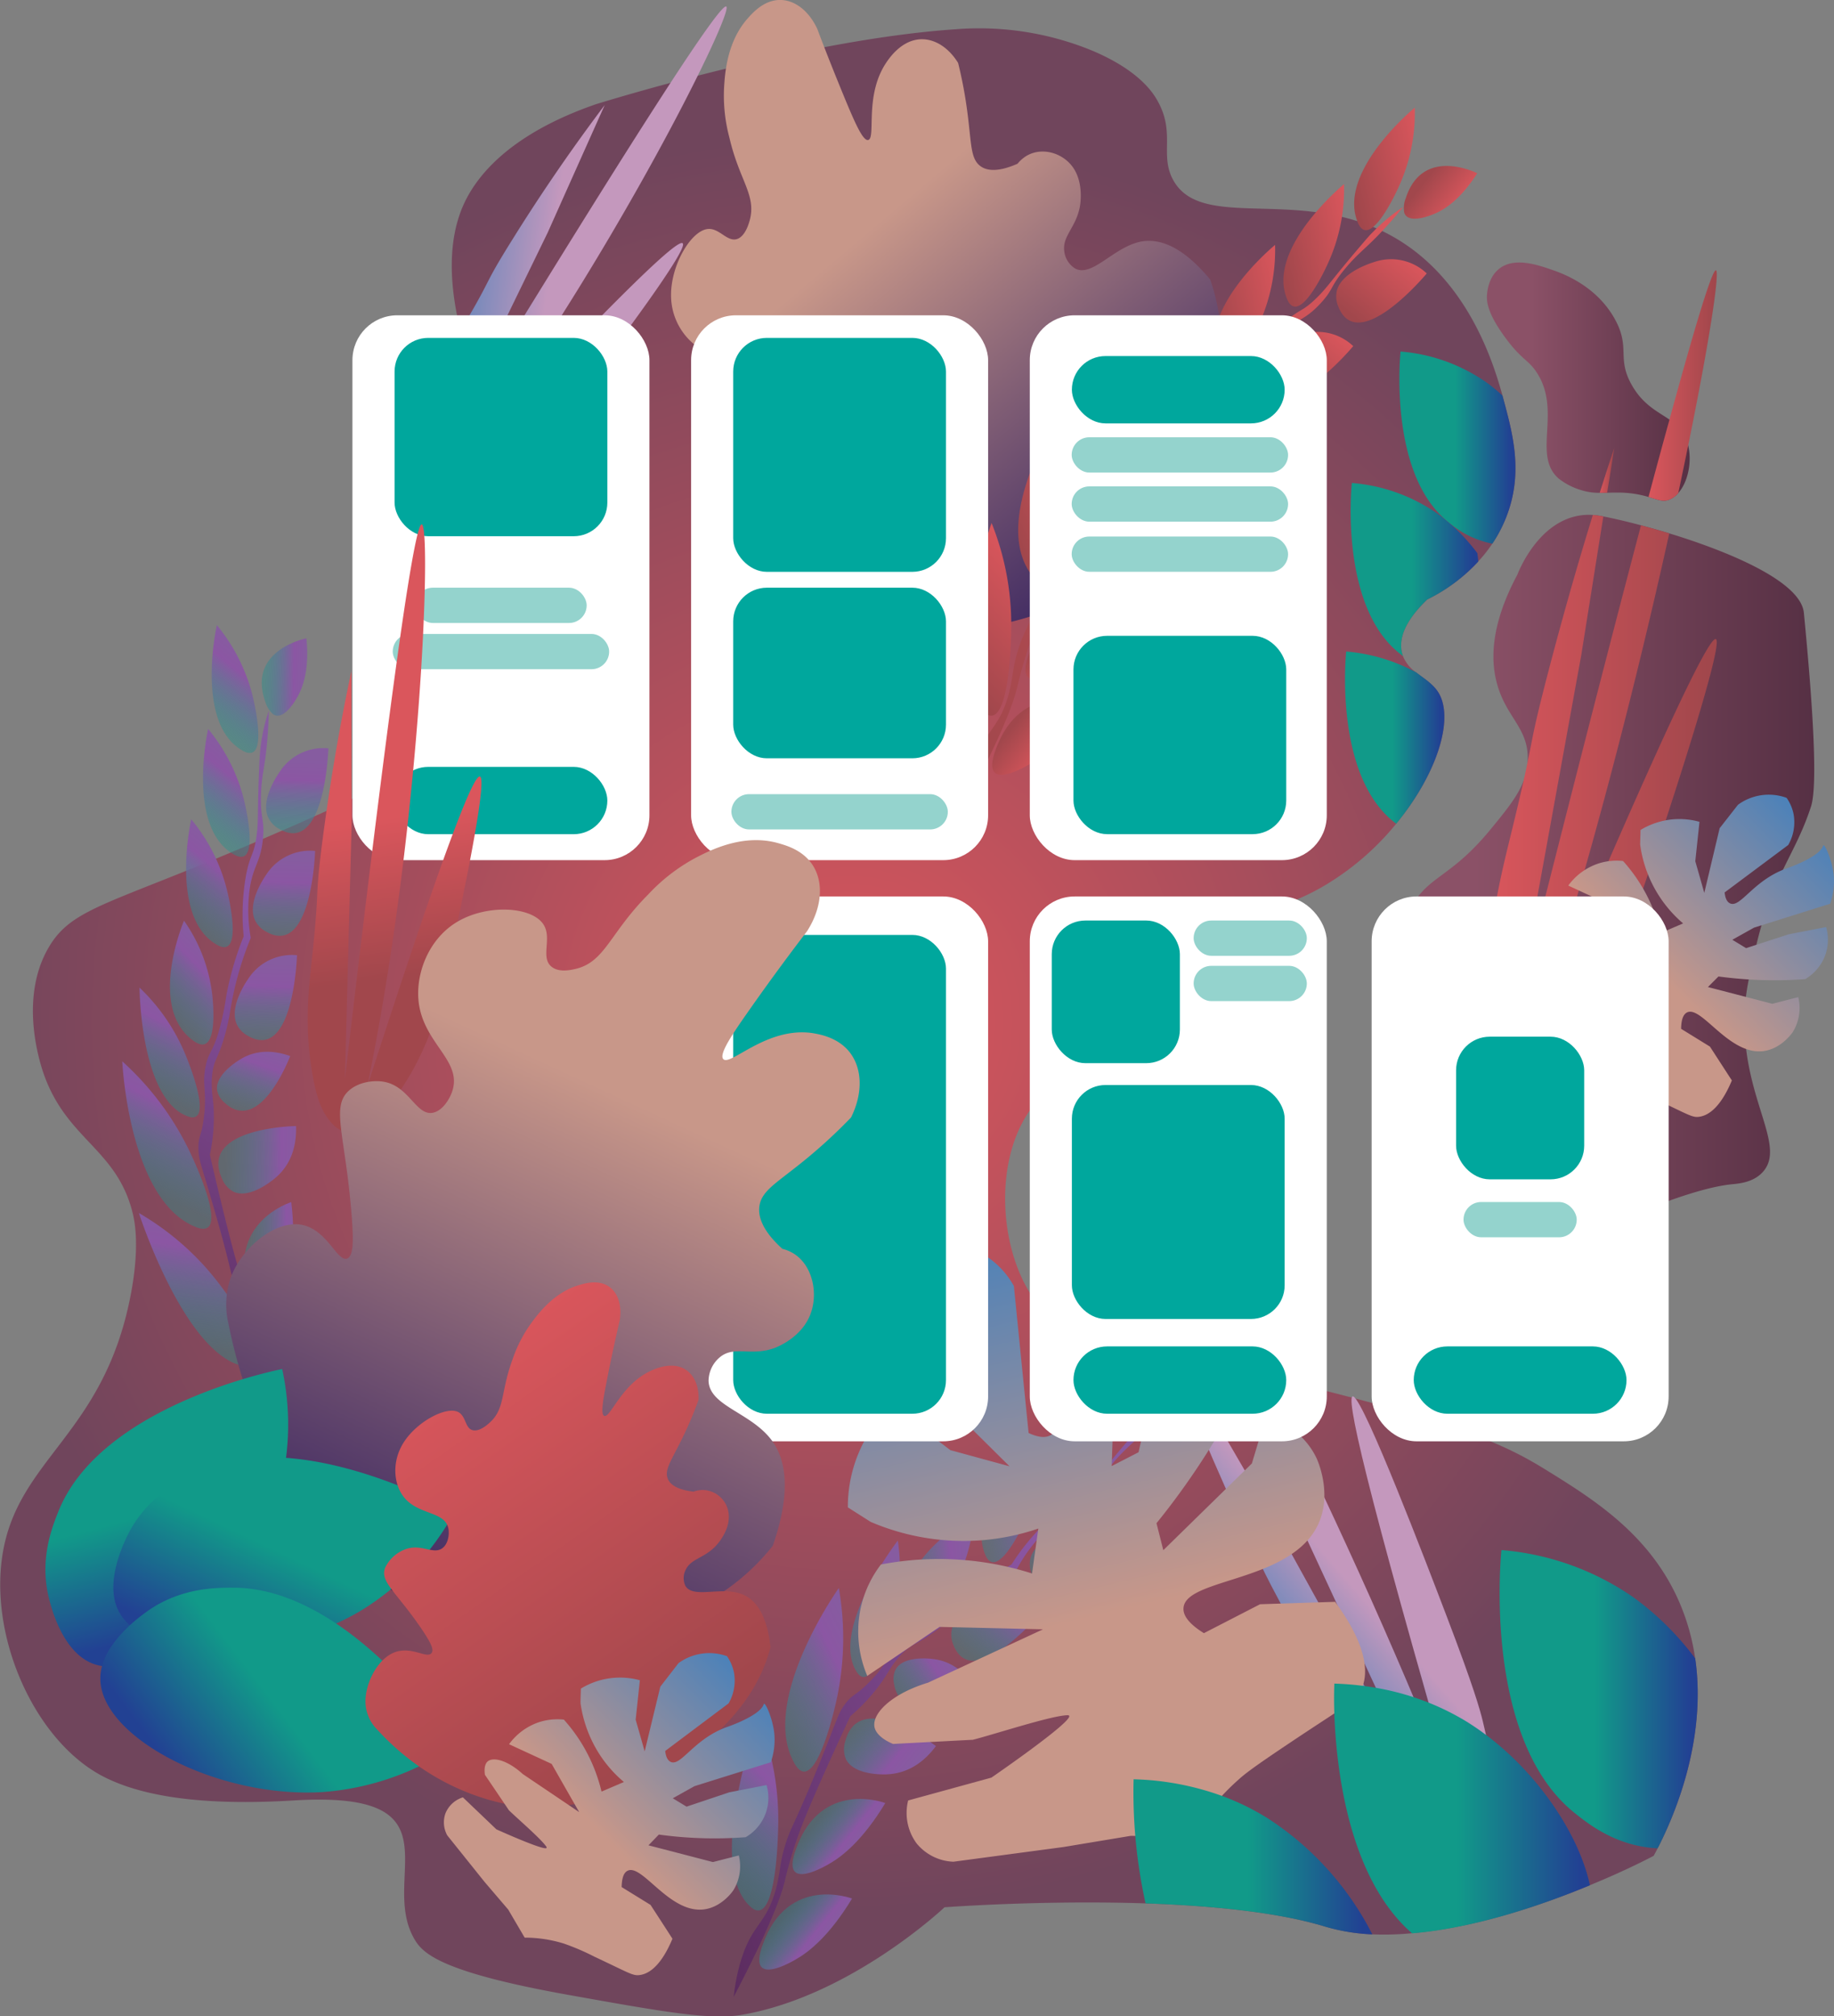 <svg xmlns="http://www.w3.org/2000/svg" xmlns:xlink="http://www.w3.org/1999/xlink" viewBox="0 0 438.31 481.86"><rect x="0" y="0" width="438.31" height="481.86" fill="#808080" stroke="none"/><defs><style>
            #Layer_2 {
                animation: pulse 3s ease-in-out alternate infinite;
                transform-origin: center;
            }
            @keyframes pulse {
                from {
                    transform: scale(1);
                }
                to {
                    transform: scale(1.1);
                }
            }
        </style><style>.cls-1{fill:url(#radial-gradient);}.cls-2{fill:url(#linear-gradient);}.cls-3{fill:url(#linear-gradient-2);}.cls-4{fill:url(#linear-gradient-3);}.cls-5{fill:url(#linear-gradient-4);}.cls-6{fill:url(#linear-gradient-5);}.cls-7{fill:url(#linear-gradient-6);}.cls-8{fill:url(#linear-gradient-7);}.cls-9{fill:url(#linear-gradient-8);}.cls-10{fill:url(#linear-gradient-9);}.cls-11{fill:url(#linear-gradient-10);}.cls-12{fill:url(#linear-gradient-11);}.cls-13{fill:url(#linear-gradient-12);}.cls-14{fill:url(#linear-gradient-13);}.cls-15{fill:url(#linear-gradient-14);}.cls-16{fill:url(#linear-gradient-15);}.cls-17{fill:url(#linear-gradient-16);}.cls-18{fill:url(#linear-gradient-17);}.cls-19{fill:url(#linear-gradient-18);}.cls-20{fill:url(#linear-gradient-19);}.cls-21{fill:url(#linear-gradient-20);}.cls-22{fill:url(#linear-gradient-21);}.cls-23{fill:url(#linear-gradient-22);}.cls-24{fill:url(#linear-gradient-23);}.cls-25{fill:url(#linear-gradient-24);}.cls-26{fill:url(#linear-gradient-25);}.cls-27{fill:url(#linear-gradient-26);}.cls-28{fill:url(#linear-gradient-27);}.cls-29{fill:url(#linear-gradient-28);}.cls-30{fill:url(#linear-gradient-29);}.cls-31{fill:url(#linear-gradient-30);}.cls-32{fill:url(#linear-gradient-31);}.cls-33{fill:url(#linear-gradient-32);}.cls-34{fill:url(#linear-gradient-33);}.cls-35{fill:url(#linear-gradient-34);}.cls-36{fill:url(#linear-gradient-35);}.cls-37{fill:url(#linear-gradient-36);}.cls-38{fill:url(#linear-gradient-37);}.cls-39{fill:url(#linear-gradient-38);}.cls-40{fill:url(#linear-gradient-39);}.cls-41{fill:url(#linear-gradient-40);}.cls-42{fill:url(#linear-gradient-41);}.cls-43{fill:url(#linear-gradient-42);}.cls-44{fill:url(#linear-gradient-43);}.cls-45{fill:url(#linear-gradient-44);}.cls-46{fill:url(#linear-gradient-45);}.cls-47{fill:url(#linear-gradient-46);}.cls-48{fill:url(#linear-gradient-47);}.cls-49{fill:url(#linear-gradient-48);}.cls-50{fill:url(#linear-gradient-49);}.cls-51{fill:url(#linear-gradient-50);}.cls-52{fill:url(#linear-gradient-51);}.cls-53{fill:url(#linear-gradient-52);}.cls-54{fill:url(#linear-gradient-53);}.cls-55{fill:url(#linear-gradient-54);}.cls-56{fill:url(#linear-gradient-55);}.cls-57{fill:url(#linear-gradient-56);}.cls-58{fill:url(#linear-gradient-57);}.cls-59{fill:url(#linear-gradient-58);}.cls-60{fill:url(#linear-gradient-59);}.cls-61{fill:url(#linear-gradient-60);}.cls-62{fill:url(#linear-gradient-61);}.cls-63{fill:#fff;}.cls-64{fill:#00a79d;}.cls-65{fill:#94d3cd;}.cls-66{fill:url(#linear-gradient-62);}.cls-67{fill:url(#linear-gradient-63);}.cls-68{fill:url(#linear-gradient-64);}.cls-69{fill:url(#linear-gradient-65);}.cls-70{fill:url(#linear-gradient-66);}.cls-71{fill:url(#linear-gradient-67);}.cls-72{fill:url(#linear-gradient-68);}.cls-73{fill:url(#linear-gradient-69);}.cls-74{fill:url(#linear-gradient-70);}.cls-75{fill:url(#linear-gradient-71);}</style><radialGradient id="radial-gradient" cx="250.89" cy="304" r="220.91" gradientUnits="userSpaceOnUse"><stop offset="0" stop-color="#da565c"/><stop offset="0.96" stop-color="#70455c"/></radialGradient><linearGradient id="linear-gradient" x1="377.46" y1="271.1" x2="481.63" y2="271.1" gradientUnits="userSpaceOnUse"><stop offset="0.22" stop-color="#8b5167"/><stop offset="1" stop-color="#563044"/></linearGradient><linearGradient id="linear-gradient-2" x1="403.38" y1="150.96" x2="451.82" y2="150.96" xlink:href="#linear-gradient"/><linearGradient id="linear-gradient-3" x1="315.5" y1="386.04" x2="400.77" y2="334.39" gradientTransform="matrix(1.39, 0.59, 0.71, -1.67, -483.8, 521.82)" gradientUnits="userSpaceOnUse"><stop offset="0.36" stop-color="#c89789"/><stop offset="1" stop-color="#3e2962"/></linearGradient><linearGradient id="linear-gradient-4" x1="398.31" y1="644.52" x2="432.94" y2="644.52" gradientTransform="matrix(-0.68, 0.65, 0.64, 0.67, 98.24, -209.43)" gradientUnits="userSpaceOnUse"><stop offset="0" stop-color="#865ca0"/><stop offset="0.27" stop-color="#8b56a3"/><stop offset="1" stop-color="#1f958c" stop-opacity="0.4"/></linearGradient><linearGradient id="linear-gradient-5" x1="384.21" y1="599.04" x2="413.52" y2="599.04" gradientTransform="matrix(-0.85, 0.41, 0.4, 0.84, 343.91, -202.28)" xlink:href="#linear-gradient-4"/><linearGradient id="linear-gradient-6" x1="341.44" y1="552.16" x2="370.06" y2="552.16" gradientTransform="matrix(-0.71, 0.34, 0.28, 0.59, 354.38, -1.47)" xlink:href="#linear-gradient-4"/><linearGradient id="linear-gradient-7" x1="363.74" y1="503.78" x2="387.15" y2="503.78" gradientTransform="matrix(-0.78, 0.08, 0.06, 0.65, 534.12, 78.88)" xlink:href="#linear-gradient-4"/><linearGradient id="linear-gradient-8" x1="317.84" y1="498.79" x2="343.14" y2="498.79" gradientTransform="matrix(-0.76, 0.18, 0.15, 0.64, 465.45, 40.62)" xlink:href="#linear-gradient-4"/><linearGradient id="linear-gradient-9" x1="491.33" y1="527.93" x2="514.91" y2="527.93" gradientTransform="matrix(-0.61, -0.49, -0.41, 0.51, 783.02, 453.39)" xlink:href="#linear-gradient-4"/><linearGradient id="linear-gradient-10" x1="293.05" y1="483.14" x2="318.35" y2="483.14" gradientTransform="matrix(-0.76, 0.18, 0.15, 0.64, 465.45, 40.62)" xlink:href="#linear-gradient-4"/><linearGradient id="linear-gradient-11" x1="266.6" y1="462.07" x2="291.89" y2="462.07" gradientTransform="matrix(-0.76, 0.18, 0.15, 0.64, 465.45, 40.62)" xlink:href="#linear-gradient-4"/><linearGradient id="linear-gradient-12" x1="207.98" y1="758.29" x2="234.22" y2="758.29" gradientTransform="matrix(-0.5, 0.6, -0.5, -0.42, 812.59, 599.57)" xlink:href="#linear-gradient-4"/><linearGradient id="linear-gradient-13" x1="239.38" y1="761.85" x2="265.62" y2="761.85" gradientTransform="matrix(-0.5, 0.6, -0.5, -0.42, 812.59, 599.57)" xlink:href="#linear-gradient-4"/><linearGradient id="linear-gradient-14" x1="271.28" y1="767.21" x2="297.52" y2="767.21" gradientTransform="matrix(-0.5, 0.6, -0.5, -0.42, 812.59, 599.57)" xlink:href="#linear-gradient-4"/><linearGradient id="linear-gradient-15" x1="300.08" y1="833.83" x2="322.93" y2="833.83" gradientTransform="matrix(-0.6, 0.39, -0.3, -0.46, 706.21, 723.93)" xlink:href="#linear-gradient-4"/><linearGradient id="linear-gradient-16" x1="492.02" y1="609.65" x2="512.76" y2="609.65" gradientTransform="matrix(-0.44, -0.35, -0.58, 0.73, 824.32, 226.7)" xlink:href="#linear-gradient-4"/><linearGradient id="linear-gradient-17" x1="477.78" y1="633.97" x2="498.52" y2="633.97" gradientTransform="matrix(-0.44, -0.35, -0.58, 0.73, 824.32, 226.7)" xlink:href="#linear-gradient-4"/><linearGradient id="linear-gradient-18" x1="487.1" y1="307.15" x2="508.69" y2="307.15" gradientTransform="matrix(-0.39, -0.31, -0.42, 0.53, 660.4, 382.71)" xlink:href="#linear-gradient-4"/><linearGradient id="linear-gradient-19" x1="353.09" y1="485.33" x2="209.31" y2="485.33" gradientTransform="matrix(0.95, -0.32, -0.32, -0.95, 161.52, 1015.06)" gradientUnits="userSpaceOnUse"><stop offset="0" stop-color="#865ca0"/><stop offset="0.27" stop-color="#8b56a3"/><stop offset="1" stop-color="#5b2b5e"/></linearGradient><linearGradient id="linear-gradient-20" x1="146.19" y1="463.9" x2="180.82" y2="463.9" gradientTransform="matrix(-0.68, 0.65, 0.64, 0.67, 98.24, -209.43)" gradientUnits="userSpaceOnUse"><stop offset="0" stop-color="#da565c"/><stop offset="0.96" stop-color="#a1474c"/></linearGradient><linearGradient id="linear-gradient-21" x1="200.57" y1="347.21" x2="229.89" y2="347.21" gradientTransform="matrix(-0.85, 0.41, 0.4, 0.84, 343.91, -202.28)" xlink:href="#linear-gradient-20"/><linearGradient id="linear-gradient-22" x1="120.56" y1="194.67" x2="149.19" y2="194.67" gradientTransform="matrix(-0.71, 0.34, 0.28, 0.59, 354.38, -1.47)" xlink:href="#linear-gradient-20"/><linearGradient id="linear-gradient-23" x1="258" y1="77.34" x2="281.41" y2="77.34" gradientTransform="matrix(-0.78, 0.08, 0.06, 0.65, 534.12, 78.88)" xlink:href="#linear-gradient-20"/><linearGradient id="linear-gradient-24" x1="163.04" y1="94.47" x2="188.33" y2="94.47" gradientTransform="matrix(-0.76, 0.18, 0.15, 0.64, 465.45, 40.62)" xlink:href="#linear-gradient-20"/><linearGradient id="linear-gradient-25" x1="662.77" y1="133.36" x2="686.35" y2="133.36" gradientTransform="matrix(-0.61, -0.49, -0.41, 0.51, 783.02, 453.39)" xlink:href="#linear-gradient-20"/><linearGradient id="linear-gradient-26" x1="138.24" y1="78.81" x2="163.54" y2="78.81" gradientTransform="matrix(-0.76, 0.18, 0.15, 0.64, 465.45, 40.62)" xlink:href="#linear-gradient-20"/><linearGradient id="linear-gradient-27" x1="111.79" y1="57.74" x2="137.09" y2="57.74" gradientTransform="matrix(-0.76, 0.18, 0.15, 0.64, 465.45, 40.62)" xlink:href="#linear-gradient-20"/><linearGradient id="linear-gradient-28" x1="-116.76" y1="973.57" x2="-90.52" y2="973.57" gradientTransform="matrix(-0.5, 0.6, -0.5, -0.42, 812.59, 599.57)" xlink:href="#linear-gradient-20"/><linearGradient id="linear-gradient-29" x1="-85.36" y1="977.13" x2="-59.12" y2="977.13" gradientTransform="matrix(-0.5, 0.6, -0.5, -0.42, 812.59, 599.57)" xlink:href="#linear-gradient-20"/><linearGradient id="linear-gradient-30" x1="-53.46" y1="982.49" x2="-27.22" y2="982.49" gradientTransform="matrix(-0.5, 0.6, -0.5, -0.42, 812.59, 599.57)" xlink:href="#linear-gradient-20"/><linearGradient id="linear-gradient-31" x1="17.77" y1="1215.21" x2="40.63" y2="1215.21" gradientTransform="matrix(-0.6, 0.39, -0.3, -0.46, 706.21, 723.93)" xlink:href="#linear-gradient-20"/><linearGradient id="linear-gradient-32" x1="731.04" y1="334.42" x2="751.77" y2="334.42" gradientTransform="matrix(-0.44, -0.35, -0.58, 0.73, 824.32, 226.7)" xlink:href="#linear-gradient-20"/><linearGradient id="linear-gradient-33" x1="716.8" y1="358.74" x2="737.53" y2="358.74" gradientTransform="matrix(-0.44, -0.35, -0.58, 0.73, 824.32, 226.7)" xlink:href="#linear-gradient-20"/><linearGradient id="linear-gradient-34" x1="755.76" y1="-72.62" x2="777.35" y2="-72.62" gradientTransform="matrix(-0.39, -0.31, -0.42, 0.53, 660.4, 382.71)" xlink:href="#linear-gradient-20"/><linearGradient id="linear-gradient-35" x1="495.87" y1="738.8" x2="352.09" y2="738.8" gradientTransform="matrix(0.95, -0.32, -0.32, -0.95, 161.52, 1015.06)" xlink:href="#linear-gradient-20"/><linearGradient id="linear-gradient-36" x1="320.53" y1="416.88" x2="355.16" y2="416.88" gradientTransform="matrix(-0.13, 0.93, 0.92, 0.13, -241.85, -2.5)" xlink:href="#linear-gradient-4"/><linearGradient id="linear-gradient-37" x1="380.63" y1="358.11" x2="409.95" y2="358.11" gradientTransform="matrix(-0.42, 0.84, 0.83, 0.41, -43.84, -148.11)" xlink:href="#linear-gradient-4"/><linearGradient id="linear-gradient-38" x1="337.14" y1="210.15" x2="365.76" y2="210.15" gradientTransform="matrix(-0.35, 0.7, 0.59, 0.29, 88.02, 3.71)" xlink:href="#linear-gradient-4"/><linearGradient id="linear-gradient-39" x1="457.14" y1="180.58" x2="480.55" y2="180.58" gradientTransform="matrix(-0.57, 0.54, 0.45, 0.47, 279.13, -43.61)" xlink:href="#linear-gradient-4"/><linearGradient id="linear-gradient-40" x1="372.33" y1="163.04" x2="397.62" y2="163.04" gradientTransform="matrix(-0.49, 0.61, 0.51, 0.41, 201.46, -31.5)" xlink:href="#linear-gradient-4"/><linearGradient id="linear-gradient-41" x1="745.95" y1="373.61" x2="769.53" y2="373.61" gradientTransform="matrix(-0.78, -0.01, -0.01, 0.65, 705.83, 98.3)" xlink:href="#linear-gradient-4"/><linearGradient id="linear-gradient-42" x1="347.53" y1="147.39" x2="372.83" y2="147.39" gradientTransform="matrix(-0.49, 0.61, 0.51, 0.41, 201.46, -31.5)" xlink:href="#linear-gradient-4"/><linearGradient id="linear-gradient-43" x1="321.08" y1="126.31" x2="346.38" y2="126.31" gradientTransform="matrix(-0.49, 0.61, 0.51, 0.41, 201.46, -31.5)" xlink:href="#linear-gradient-4"/><linearGradient id="linear-gradient-44" x1="85.63" y1="1067.29" x2="111.87" y2="1067.29" gradientTransform="matrix(-0.03, 0.78, -0.65, -0.02, 819.11, 195.3)" xlink:href="#linear-gradient-4"/><linearGradient id="linear-gradient-45" x1="117.03" y1="1070.85" x2="143.28" y2="1070.85" gradientTransform="matrix(-0.03, 0.78, -0.65, -0.02, 819.11, 195.3)" xlink:href="#linear-gradient-4"/><linearGradient id="linear-gradient-46" x1="148.93" y1="1076.2" x2="175.17" y2="1076.2" gradientTransform="matrix(-0.03, 0.78, -0.65, -0.02, 819.11, 195.3)" xlink:href="#linear-gradient-4"/><linearGradient id="linear-gradient-47" x1="254.79" y1="1237.15" x2="277.65" y2="1237.15" gradientTransform="matrix(-0.23, 0.68, -0.52, -0.18, 811.83, 358.79)" xlink:href="#linear-gradient-4"/><linearGradient id="linear-gradient-48" x1="847" y1="502" x2="867.73" y2="502" gradientTransform="matrix(-0.56, -0.01, -0.01, 0.94, 598.83, -105.77)" xlink:href="#linear-gradient-4"/><linearGradient id="linear-gradient-49" x1="832.76" y1="526.32" x2="853.49" y2="526.32" gradientTransform="matrix(-0.56, -0.01, -0.01, 0.94, 598.83, -105.77)" xlink:href="#linear-gradient-4"/><linearGradient id="linear-gradient-50" x1="886.11" y1="158.61" x2="907.7" y2="158.61" gradientTransform="matrix(-0.5, 0, -0.01, 0.68, 565.69, 118.09)" xlink:href="#linear-gradient-4"/><linearGradient id="linear-gradient-51" x1="328.65" y1="707.66" x2="184.88" y2="707.66" gradientTransform="matrix(0.55, -0.83, -0.83, -0.55, 561.8, 923.53)" xlink:href="#linear-gradient-19"/><linearGradient id="linear-gradient-52" x1="442" y1="151.85" x2="458.28" y2="151.85" gradientTransform="matrix(1, 0, 0, 1, 0, 0)" xlink:href="#linear-gradient-20"/><linearGradient id="linear-gradient-53" x1="430.34" y1="172.18" x2="433.81" y2="172.18" gradientTransform="matrix(1, 0, 0, 1, 0, 0)" xlink:href="#linear-gradient-20"/><linearGradient id="linear-gradient-54" x1="403.15" y1="251.64" x2="458.32" y2="251.64" gradientTransform="matrix(1, 0, 0, 1, 0, 0)" xlink:href="#linear-gradient-20"/><linearGradient id="linear-gradient-55" x1="355.35" y1="323.73" x2="401.81" y2="323.73" gradientTransform="matrix(0.99, -0.86, 0.91, 1.04, -312.45, 407.37)" gradientUnits="userSpaceOnUse"><stop offset="0" stop-color="#4981ba"/><stop offset="0.46" stop-color="#c498bd"/></linearGradient><linearGradient id="linear-gradient-56" x1="405.92" y1="42.73" x2="452.38" y2="42.73" gradientTransform="matrix(1.3, 0.17, -0.12, 0.9, -370.07, 7.56)" xlink:href="#linear-gradient-55"/><linearGradient id="linear-gradient-57" x1="103.86" y1="472.2" x2="174.62" y2="431.35" gradientTransform="matrix(0.54, -1.79, 1.77, 0.53, -568.78, 434.84)" gradientUnits="userSpaceOnUse"><stop offset="0.36" stop-color="#c89789"/><stop offset="1" stop-color="#4981ba"/></linearGradient><linearGradient id="linear-gradient-58" x1="234.68" y1="337.38" x2="272.66" y2="315.45" gradientTransform="matrix(1.81, -0.46, 0.46, 1.79, -155.71, -182.14)" xlink:href="#linear-gradient-57"/><linearGradient id="linear-gradient-59" x1="370.82" y1="195.8" x2="401.32" y2="195.8" gradientUnits="userSpaceOnUse"><stop offset="0.48" stop-color="#119a89"/><stop offset="0.96" stop-color="#224193"/></linearGradient><linearGradient id="linear-gradient-60" x1="382.46" y1="166.69" x2="410.2" y2="166.69" xlink:href="#linear-gradient-59"/><linearGradient id="linear-gradient-61" x1="369.47" y1="236.01" x2="393.21" y2="236.01" xlink:href="#linear-gradient-59"/><linearGradient id="linear-gradient-62" x1="139.31" y1="255.52" x2="144.65" y2="294.53" gradientTransform="matrix(1, 0, 0, 1, 0, 0)" xlink:href="#linear-gradient-20"/><linearGradient id="linear-gradient-63" x1="303.57" y1="277.31" x2="388.81" y2="225.61" gradientTransform="matrix(0.18, 1.99, 2.09, -0.19, -394.75, -289.8)" xlink:href="#linear-gradient-3"/><linearGradient id="linear-gradient-64" x1="272.94" y1="539.87" x2="334.36" y2="539.87" gradientTransform="matrix(0.25, 0.92, -0.98, 0.26, 544.8, 0.96)" xlink:href="#linear-gradient-59"/><linearGradient id="linear-gradient-65" x1="278.09" y1="514.95" x2="339.51" y2="514.95" gradientTransform="matrix(-0.41, 0.86, -0.92, -0.44, 713.08, 391.93)" xlink:href="#linear-gradient-59"/><linearGradient id="linear-gradient-66" x1="311.93" y1="512.54" x2="373.35" y2="512.54" gradientTransform="matrix(-0.78, 0.6, -0.63, -0.83, 704.83, 689.98)" xlink:href="#linear-gradient-59"/><linearGradient id="linear-gradient-67" x1="348.36" y1="195.16" x2="441.45" y2="195.16" gradientTransform="matrix(0.66, 0.95, 1.22, -0.85, -320.02, 225.16)" xlink:href="#linear-gradient-20"/><linearGradient id="linear-gradient-68" x1="366.86" y1="491.92" x2="428.04" y2="491.92" xlink:href="#linear-gradient-59"/><linearGradient id="linear-gradient-69" x1="406.42" y1="465.8" x2="453.76" y2="465.8" xlink:href="#linear-gradient-59"/><linearGradient id="linear-gradient-70" x1="318.84" y1="503.42" x2="375.95" y2="503.42" xlink:href="#linear-gradient-59"/><linearGradient id="linear-gradient-71" x1="75.86" y1="410.78" x2="113.84" y2="388.85" gradientTransform="matrix(1.81, -0.46, 0.46, 1.79, -155.71, -182.14)" xlink:href="#linear-gradient-57"/></defs><title>basicux</title><g id="Layer_4" data-name="Layer 4"><path class="cls-1" d="M444.18,501.44c-.39.76-.71,1.36-.95,1.79,0,0-6,3.24-15.19,7-11.29,4.68-27.29,10.2-42.5,11.49h0A68.49,68.49,0,0,1,376,522a46.37,46.37,0,0,1-11.35-1.87c-11.51-3.51-27.49-5-42.85-5.53-4.76-.16-9.45-.22-13.93-.22-18.94,0-34.12,1.15-34.12,1.15s-22.46,21.27-48.51,25.71c-7.53,1.28-18.81-.74-41.36-4.77-30.52-5.46-34.79-9.91-36.77-13.25-8.7-14.69,11.58-35.69-28.95-33.22-25.26,1.54-37.9-2-44.89-5.43-16.44-8.08-27.73-32.69-24.71-52.95,3.48-23.32,24.11-28.75,30.64-62.13,2.28-11.67,1-17.61.68-19.23-3.64-16-15.86-17.91-21.45-34-.87-2.53-5.93-17.95,1.24-30.15,4.64-7.92,11.64-9.72,33.49-18.54,8.63-3.48,21.19-8.71,36.42-15.65,31.52-15.79,67.36-37,63.81-52.16-.66-2.83-2.47-4.49-3.89-5.89-18.38-18-40.48-59-31.41-83.49,1.91-5.14,8.11-17.39,32.43-25.78,7.63-2.33,51.64-15.56,85.78-17.88a71.06,71.06,0,0,1,32.33,4.93C319.49,76.12,323,81.23,324,82.72c5.37,8.32,1,13.64,4.34,19.91,7,13.05,31.77.68,54.13,14.56,16.5,10.24,22.41,29,24.61,37,.16.56.29,1.06.41,1.51,2.13,8,4.59,17.18.51,27.57a32.93,32.93,0,0,1-3.31,6.34,33.58,33.58,0,0,1-3.37,4.27A41.56,41.56,0,0,1,389.11,203c-3.11,3-6.92,7.54-6.13,12.26a7.73,7.73,0,0,0,.33,1.26h0a8.86,8.86,0,0,0,3.18,3.92c1.91,1.5,4.12,2.77,5.41,5,3.68,6.39-.66,19.55-10.21,31.15a64.72,64.72,0,0,1-17.62,15.06c-22.63,13-41.93,3.42-50.55,17.62-3.71,6.12-1.95,10.9-8.68,22.21-5,8.35-8.25,9.67-11.49,14.81-7.58,12.06-6.38,31.63,1.28,43.15a21.32,21.32,0,0,0,4.13,4.7c4.1,3.41,9.74,5.17,19.56,7.38,2.3.52,4.83,1.07,7.63,1.66l1.58.34,2.2.47c3.54.75,7.45,1.59,11.8,2.56l3.49.79q2.66.6,5.52,1.28c4.16,1,8.66,2.06,13.53,3.29q3.68.93,7,1.8l.89.23c27.6,7.29,37,11.8,45.22,16.86,11.33,7,24.48,15.15,31.66,30.64a52.54,52.54,0,0,1,4.31,14.62C456.07,476.14,447.61,494.79,444.18,501.44Z" transform="translate(-48.02 -59.72)"/><path class="cls-2" d="M467.62,286.21c-1.85,8-2.92,12.68-2.68,19.4.63,17.61,9.56,27.84,4.61,33.92-2,2.48-5.21,3-7.42,3.19-18.65,1.78-54.3,24.66-66.86,13.81-.32-.28-.3-.32-3.95-7.34-12.39-23.83-13.21-25-13.7-28.51-.66-4.78.76-3.23,3.83-23,2.51-16.16,1.41-16.31,3.32-20.17,4.27-8.69,9.57-7.5,19.48-19.58,3.64-4.43,6.45-7.86,7.88-11.57h0a14.66,14.66,0,0,0,1-4.68,3.87,3.87,0,0,0,0-.48c.18-7.36-4.91-9.86-7.21-17.64-1.6-5.41-2-13.91,4.76-26.55,0,0,5.51-15,18-14.23a16,16,0,0,1,2.11.27l.4.08c2.51.5,5.6,1.22,9,2.12,2.15.57,4.43,1.22,6.76,1.93,14.72,4.5,31.46,11.59,32.18,19,2.09,21.6,3.39,41.12,1.7,46.3C477,264.26,471.6,268.92,467.62,286.21Z" transform="translate(-48.02 -59.72)"/><path class="cls-3" d="M449.06,177.61a5.88,5.88,0,0,1-1.74,1.36c-1.72.86-2.94.22-5.32-.48a25.38,25.38,0,0,0-7.19-1.05c-1,0-1.89,0-2.7.05-.62,0-1.2,0-1.77,0a13.64,13.64,0,0,1-4.34-.61,15.93,15.93,0,0,1-5.49-2.81c-6.42-5.6.92-16.27-5.36-25.53-2.06-3-3.46-2.8-7.41-8.17-4.26-5.81-4.46-8.6-4.34-10.21.05-.67.31-4.08,2.81-6.13,3.62-3,9.34-1,12.77.19,2.25.78,10.41,3.6,14.93,11.68,3.87,6.92.41,9.35,4.09,15.83,2.69,4.75,6.16,6.31,9,8.26a9.84,9.84,0,0,1,4.32,5.53,6.25,6.25,0,0,1,.16.62C452.44,170.24,451.38,175.05,449.06,177.61Z" transform="translate(-48.02 -59.72)"/></g><g id="Layer_6" data-name="Layer 6"><path class="cls-4" d="M325.24,183.5c4.28-6.21,17-26.08,14.21-47.64a44.93,44.93,0,0,0-2.2-9.33c-7.41-8.94-13.08-9.84-16.91-9C314,119,309,126,305,123.91a5.61,5.61,0,0,1-2.63-4.15c-.49-3.69,2.83-5.65,3.75-10.77.09-.51.93-5.6-1.69-9.3-2.5-3.52-7.54-4.93-11.23-2.63a8.45,8.45,0,0,0-2,1.79c-5.46,2.41-7.88,1.36-9,.47-2.27-1.82-2-5.33-3-12.88A103.86,103.86,0,0,0,277,74.76c-2.71-4.39-6.85-6.5-10.79-5.35-3.41,1-5.6,4.13-6.32,5.18-5.32,7.81-2.52,17.84-4.31,18.56-1.19.48-3.06-3.73-5.12-8.61-3-7.23-5.42-13.38-7.12-17.92-2.28-4.87-6.24-7.54-10.25-6.78-3.07.59-5.24,3-6.35,4.25-5,5.6-5.47,13.23-5.67,16.52a38.8,38.8,0,0,0,1.27,12c2.43,10.48,6.6,13.82,4.79,20-.27.91-1,3.23-2.58,4.08C221.93,118,220,114,217,114.47c-4,.62-8.74,8.83-8.6,16a15.1,15.1,0,0,0,8.76,13.57c7.12,3,13.57-2.84,17.5,1.64,1.17,1.33,2.32,3.8,1.55,5.71-1.25,3.1-6.39,1.91-9.48,6.06-1.38,1.86-2.5,5-1.94,7.5,1,4.5,6.76,4.36,19.78,10.06,4.29,1.87,6.84,3.28,6.58,4.69-.4,2.12-6.61,1.11-9.79,5.55s-2,12.68,1.44,17.27a13,13,0,0,0,7.11,4.66c32.52,9.3,54.77-4.58,54.77-4.58A77.19,77.19,0,0,0,325.24,183.5Z" transform="translate(-48.02 -59.72)"/><path class="cls-5" d="M229.31,470.24s-12.66,34.51-2.29,44.81c.5.49,1.92,2,3.33.78,3.22-2.7,3.58-16.8,3.63-18.9A65.42,65.42,0,0,0,229.31,470.24Z" transform="translate(-48.02 -59.72)"/><path class="cls-6" d="M248.49,439.23s-18.73,26.36-10.88,41.38c.37.72,1.44,2.85,3,2.43,3.58-.93,6.66-14.14,7.12-16.1A69.23,69.23,0,0,0,248.49,439.23Z" transform="translate(-48.02 -59.72)"/><path class="cls-7" d="M262.59,427.89s-15.94,20.67-10.06,31c.28.49,1.08,1.95,2.36,1.53,2.92-1,5.81-10.83,6.24-12.29A46.62,46.62,0,0,0,262.59,427.89Z" transform="translate(-48.02 -59.72)"/><path class="cls-8" d="M280.8,421.82s-19.35,10.65-16,23.59c.16.62.59,2.43,1.89,2.74,2.95.7,7.75-7,8.46-8.11A38.42,38.42,0,0,0,280.8,421.82Z" transform="translate(-48.02 -59.72)"/><path class="cls-9" d="M297.09,403.79s-18.23,14.94-13.79,27c.21.57.8,2.27,2.11,2.28,3,0,7.07-8.67,7.68-10A42.76,42.76,0,0,0,297.09,403.79Z" transform="translate(-48.02 -59.72)"/><path class="cls-10" d="M271.7,477S253.2,462.9,250,476a6.15,6.15,0,0,0,.18,4.1c1.82,3.81,8.58,3.69,9.58,3.67C262.73,483.67,267.46,482.72,271.7,477Z" transform="translate(-48.02 -59.72)"/><path class="cls-11" d="M313.57,389.26s-18.23,14.94-13.79,27c.21.57.8,2.27,2.11,2.28,3,0,7.07-8.66,7.68-10A42.72,42.72,0,0,0,313.57,389.26Z" transform="translate(-48.02 -59.72)"/><path class="cls-12" d="M330.48,371s-18.23,14.95-13.79,27c.21.58.8,2.27,2.11,2.28,3,0,7.07-8.66,7.67-9.95A42.62,42.62,0,0,0,330.48,371Z" transform="translate(-48.02 -59.72)"/><path class="cls-13" d="M333.36,410.6s-16.39,19.74-21.1,8a5.9,5.9,0,0,1-.33-4.06c1.31-4.33,7.94-6.38,8.93-6.69A12.42,12.42,0,0,1,333.36,410.6Z" transform="translate(-48.02 -59.72)"/><path class="cls-14" d="M315.76,428s-16.38,19.74-21.1,8a6,6,0,0,1-.33-4.06c1.31-4.32,7.95-6.38,8.93-6.68A12.4,12.4,0,0,1,315.76,428Z" transform="translate(-48.02 -59.72)"/><path class="cls-15" d="M297,444.89s-16.38,19.74-21.1,8a6.06,6.06,0,0,1-.33-4.07c1.31-4.32,7.95-6.38,8.94-6.68A12.38,12.38,0,0,1,297,444.89Z" transform="translate(-48.02 -59.72)"/><path class="cls-16" d="M280.9,462.94s-17.39,10.61-19.22-.87a5.12,5.12,0,0,1,.46-3.5c1.89-3.14,7.85-2.49,8.74-2.39C273.48,456.46,277.59,457.66,280.9,462.94Z" transform="translate(-48.02 -59.72)"/><path class="cls-17" d="M259.6,490.62s-15.37-5.84-21.35,11c-.28.8-1.14,3.13-.7,4.62,1,3.38,7.73-.56,8.74-1.15C249.22,503.41,254.14,499.64,259.6,490.62Z" transform="translate(-48.02 -59.72)"/><path class="cls-18" d="M251.65,513.44s-15.36-5.84-21.34,11c-.29.8-1.14,3.13-.71,4.62,1,3.38,7.74-.56,8.74-1.15C241.28,526.23,246.19,522.46,251.65,513.44Z" transform="translate(-48.02 -59.72)"/><path class="cls-19" d="M345.4,386.66s-13-6.61-17.07,5.92a6.33,6.33,0,0,0-.35,3.56c1,2.79,6.36.56,7.16.23C337.48,395.39,341.35,393.06,345.4,386.66Z" transform="translate(-48.02 -59.72)"/><path class="cls-20" d="M223.37,536.94a46.69,46.69,0,0,1,1.67-8.5c2.7-9,6-8.69,8.35-17,1.29-4.63.81-6.66,2.81-12.36.72-2,1-2.38,2.8-6.42,2.41-5.4,4.22-9.92,5.84-13.95,3.39-8.45,3.49-9.49,5.06-11.63,2-2.69,2.37-1.83,5.86-5.35,4.46-4.49,4.25-6.35,7.85-9.36,2.54-2.13,2.86-1.38,6.86-4.08a61.69,61.69,0,0,0,7.22-6,73.09,73.09,0,0,1,12.08-8.69,53,53,0,0,1,9.67-11.36c3.82-3.29,4.08-2.32,7.49-5.63,2.78-2.7,3.46-4.17,10.63-12.57,1.39-1.63,2.06-2.39,3-3.31a41.15,41.15,0,0,1,7.16-5.92c-.93,1.14-2.35,2.85-4.13,4.81-4.71,5.16-6.33,5.85-9.64,9.81-3.77,4.51-2.82,5-5.87,8.3-4,4.31-5.79,3.81-9.8,7.48a37.16,37.16,0,0,0-7.34,9.7,78.08,78.08,0,0,0-12.15,8.51c-2.84,2.42-3.7,3.49-6.72,5.74-5.31,4-5.89,3.08-8.67,6-3,3.12-3.06,4.91-6.95,9.49a43.48,43.48,0,0,1-5.19,5.19c-.49,1-7.59,16.19-11.05,24.8-.85,2.11-1.63,4.21-2.43,6.69-1.35,4.19-2.09,7.46-2.26,8.19C234.55,513.34,231.75,520.87,223.37,536.94Z" transform="translate(-48.02 -59.72)"/><path class="cls-21" d="M285,184.71s-12.67,34.51-2.29,44.8c.49.49,1.91,2,3.33.79,3.21-2.71,3.57-16.8,3.62-18.9A65.35,65.35,0,0,0,285,184.71Z" transform="translate(-48.02 -59.72)"/><path class="cls-22" d="M304.15,153.69s-18.72,26.36-10.87,41.39c.37.71,1.43,2.84,3,2.43,3.58-.94,6.66-14.15,7.12-16.11A69.22,69.22,0,0,0,304.15,153.69Z" transform="translate(-48.02 -59.72)"/><path class="cls-23" d="M318.25,142.35s-15.93,20.68-10.05,31c.28.49,1.07,2,2.36,1.53,2.92-1,5.81-10.82,6.24-12.29A46.64,46.64,0,0,0,318.25,142.35Z" transform="translate(-48.02 -59.72)"/><path class="cls-24" d="M336.47,136.29s-19.35,10.65-16,23.58c.16.62.6,2.43,1.89,2.74,2.95.7,7.75-7,8.47-8.11A38.37,38.37,0,0,0,336.47,136.29Z" transform="translate(-48.02 -59.72)"/><path class="cls-25" d="M352.75,118.25s-18.23,14.94-13.78,27c.21.57.8,2.27,2.11,2.28,3,0,7.06-8.66,7.67-10A42.59,42.59,0,0,0,352.75,118.25Z" transform="translate(-48.02 -59.72)"/><path class="cls-26" d="M327.36,191.45s-18.49-14.08-21.66-1a6.12,6.12,0,0,0,.18,4.09c1.81,3.81,8.57,3.7,9.58,3.68C318.4,198.14,323.13,197.18,327.36,191.45Z" transform="translate(-48.02 -59.72)"/><path class="cls-27" d="M369.23,103.72s-18.23,15-13.79,27c.22.58.8,2.27,2.12,2.28,3,0,7.06-8.66,7.67-10A42.64,42.64,0,0,0,369.23,103.72Z" transform="translate(-48.02 -59.72)"/><path class="cls-28" d="M386.14,85.45s-18.23,14.94-13.79,27c.21.57.8,2.27,2.11,2.28,3,0,7.07-8.67,7.68-10A42.59,42.59,0,0,0,386.14,85.45Z" transform="translate(-48.02 -59.72)"/><path class="cls-29" d="M389,125.07s-16.38,19.74-21.1,8a6.05,6.05,0,0,1-.33-4.07c1.31-4.32,8-6.38,8.94-6.68A12.38,12.38,0,0,1,389,125.07Z" transform="translate(-48.02 -59.72)"/><path class="cls-30" d="M371.43,142.44s-16.39,19.74-21.1,8a5.93,5.93,0,0,1-.33-4.07c1.31-4.32,7.94-6.38,8.93-6.68A12.4,12.4,0,0,1,371.43,142.44Z" transform="translate(-48.02 -59.72)"/><path class="cls-31" d="M352.68,159.35s-16.39,19.74-21.1,8a5.93,5.93,0,0,1-.33-4.07c1.31-4.32,7.94-6.37,8.93-6.68A12.42,12.42,0,0,1,352.68,159.35Z" transform="translate(-48.02 -59.72)"/><path class="cls-32" d="M336.56,177.4s-17.38,10.62-19.21-.87a5.13,5.13,0,0,1,.46-3.5c1.89-3.13,7.85-2.49,8.74-2.39C329.14,170.92,333.25,172.13,336.56,177.4Z" transform="translate(-48.02 -59.72)"/><path class="cls-33" d="M315.26,205.09s-15.36-5.85-21.34,11c-.29.8-1.14,3.14-.71,4.62,1,3.39,7.74-.56,8.74-1.14C304.89,217.87,309.8,214.1,315.26,205.09Z" transform="translate(-48.02 -59.72)"/><path class="cls-34" d="M307.32,227.91s-15.37-5.85-21.35,11c-.28.8-1.13,3.14-.7,4.62,1,3.39,7.73-.56,8.74-1.14C296.94,240.69,301.86,236.92,307.32,227.91Z" transform="translate(-48.02 -59.72)"/><path class="cls-35" d="M401.07,101.12s-13-6.6-17.07,5.92a6.23,6.23,0,0,0-.36,3.56c1,2.8,6.36.56,7.16.23C393.14,109.86,397,107.52,401.07,101.12Z" transform="translate(-48.02 -59.72)"/><path class="cls-36" d="M279,251.4a46,46,0,0,1,1.67-8.5c2.7-9,6-8.68,8.34-17,1.29-4.63.81-6.65,2.82-12.35.71-2,1-2.38,2.8-6.43,2.41-5.4,4.22-9.92,5.83-14,3.39-8.45,3.5-9.49,5.07-11.63,2-2.69,2.37-1.83,5.85-5.34,4.46-4.5,4.25-6.35,7.85-9.36,2.55-2.14,2.87-1.38,6.87-4.09a61.36,61.36,0,0,0,7.22-6A73.42,73.42,0,0,1,345.43,148a52.61,52.61,0,0,1,9.68-11.37c3.82-3.29,4.07-2.31,7.49-5.63,2.78-2.7,3.45-4.17,10.63-12.57,1.39-1.63,2-2.38,2.95-3.3a42.08,42.08,0,0,1,7.16-5.93c-.93,1.15-2.35,2.86-4.13,4.81-4.71,5.16-6.32,5.85-9.63,9.81-3.77,4.51-2.83,5-5.88,8.31-3.94,4.3-5.79,3.8-9.8,7.47a37.38,37.38,0,0,0-7.34,9.7,79.1,79.1,0,0,0-12.14,8.51c-2.84,2.42-3.71,3.5-6.72,5.75-5.31,4-5.9,3.07-8.68,6-3,3.11-3,4.91-6.94,9.48a43.4,43.4,0,0,1-5.2,5.19c-.49,1-7.58,16.19-11.05,24.8-.85,2.12-1.63,4.21-2.43,6.69-1.35,4.19-2.09,7.47-2.26,8.19C290.22,227.8,287.42,235.34,279,251.4Z" transform="translate(-48.02 -59.72)"/><path class="cls-37" d="M81.21,349.61s11.27,35,25.78,36.72c.69.08,2.73.37,3.11-1.43.87-4.11-7.53-15.44-8.78-17.13A65.31,65.31,0,0,0,81.21,349.61Z" transform="translate(-48.02 -59.72)"/><path class="cls-38" d="M77.24,313.36s1.46,32.3,16.9,39.31c.73.34,2.88,1.36,3.87.06,2.24-2.94-3.46-15.24-4.31-17.07A69.26,69.26,0,0,0,77.24,313.36Z" transform="translate(-48.02 -59.72)"/><path class="cls-39" d="M81.36,295.74s.18,26.11,11.16,30.62c.52.21,2,.88,2.8-.25,1.71-2.56-2.08-12.11-2.65-13.53A46.69,46.69,0,0,0,81.36,295.74Z" transform="translate(-48.02 -59.72)"/><path class="cls-40" d="M92,279.75s-8.7,20.31,1.9,28.44c.51.39,2,1.55,3.18,1,2.75-1.27,1.82-10.27,1.68-11.61A38.48,38.48,0,0,0,92,279.75Z" transform="translate(-48.02 -59.72)"/><path class="cls-41" d="M93.72,255.51s-5.17,23,5.75,29.76c.52.32,2,1.3,3.06.5,2.37-1.82.24-11.18-.08-12.57A42.59,42.59,0,0,0,93.72,255.51Z" transform="translate(-48.02 -59.72)"/><path class="cls-42" d="M118.77,328.83s-23.24.29-17.71,12.52a6.1,6.1,0,0,0,2.66,3.12c3.78,1.88,9-2.37,9.81-3C115.82,339.62,119,336,118.77,328.83Z" transform="translate(-48.02 -59.72)"/><path class="cls-43" d="M97.76,233.92s-5.16,23,5.75,29.76c.52.32,2,1.29,3.07.5,2.36-1.82.23-11.18-.08-12.58A42.67,42.67,0,0,0,97.76,233.92Z" transform="translate(-48.02 -59.72)"/><path class="cls-44" d="M99.84,209.11s-5.17,23,5.75,29.76c.52.32,2,1.29,3.06.49,2.37-1.81.24-11.17-.08-12.57A42.62,42.62,0,0,0,99.84,209.11Z" transform="translate(-48.02 -59.72)"/><path class="cls-45" d="M126.5,238.56s-.76,25.64-11.73,19.27a6,6,0,0,1-2.76-3c-1.63-4.22,2.34-9.92,2.93-10.77A12.4,12.4,0,0,1,126.5,238.56Z" transform="translate(-48.02 -59.72)"/><path class="cls-46" d="M123.33,263.08s-.77,25.64-11.73,19.27a6,6,0,0,1-2.76-3c-1.63-4.21,2.33-9.92,2.92-10.77A12.42,12.42,0,0,1,123.33,263.08Z" transform="translate(-48.02 -59.72)"/><path class="cls-47" d="M119,288s-.76,25.64-11.72,19.27a6,6,0,0,1-2.77-3c-1.62-4.22,2.34-9.92,2.93-10.77A12.4,12.4,0,0,1,119,288Z" transform="translate(-48.02 -59.72)"/><path class="cls-48" d="M117.37,312.1s-7.17,19.07-15.68,11.14a5.17,5.17,0,0,1-1.79-3c-.44-3.64,4.66-6.8,5.42-7.27C107.53,311.56,111.51,310,117.37,312.1Z" transform="translate(-48.02 -59.72)"/><path class="cls-49" d="M117.63,347s-15.71,4.85-10,21.82c.27.81,1,3.17,2.29,4.08,2.86,2.06,5.75-5.2,6.18-6.28C117.32,363.49,118.88,357.49,117.63,347Z" transform="translate(-48.02 -59.72)"/><path class="cls-50" d="M125.41,369.9s-15.7,4.85-10,21.82c.27.81,1,3.18,2.29,4.08,2.86,2.06,5.75-5.2,6.18-6.28C125.11,386.36,126.66,380.37,125.41,369.9Z" transform="translate(-48.02 -59.72)"/><path class="cls-51" d="M121.25,212.27s-14.29,2.78-9.81,15.18a6.18,6.18,0,0,0,1.91,3c2.5,1.6,5.36-3.47,5.78-4.23C120.38,224,122,219.82,121.25,212.27Z" transform="translate(-48.02 -59.72)"/><path class="cls-52" d="M117.59,405.83a46,46,0,0,1-3.91-7.73c-3.4-8.73-.61-10.55-3.92-18.57-1.83-4.44-3.46-5.74-5.38-11.47-.69-2-.69-2.48-1.76-6.78-1.42-5.74-2.77-10.42-4-14.59-2.53-8.75-3.09-9.63-3.17-12.28-.1-3.34.74-2.9,1.32-7.82.75-6.29-.56-7.62.43-12.21.69-3.25,1.41-2.85,2.89-7.44a61.9,61.9,0,0,0,2-9.17,72.85,72.85,0,0,1,4.17-14.28,53,53,0,0,1,.62-14.91c1-4.94,1.79-4.33,2.44-9,.53-3.84.16-5.42.64-16.46.09-2.14.15-3.14.29-4.42a41.8,41.8,0,0,1,2-9.08c0,1.48-.09,3.7-.3,6.34-.53,7-1.38,8.5-1.55,13.66-.19,5.88.84,5.66.49,10.16-.46,5.82-2.23,6.56-3.13,11.93a37.33,37.33,0,0,0,.19,12.16A77.89,77.89,0,0,0,103.65,298c-.75,3.65-.77,5-1.76,8.66-1.75,6.39-2.76,6.06-3.17,10-.44,4.3.62,5.75.37,11.75a42.92,42.92,0,0,1-.91,7.29c.26,1.12,4,17.42,6.57,26.34.63,2.2,1.3,4.33,2.2,6.77,1.52,4.14,3,7.17,3.26,7.85C111.87,380.34,114.3,388,117.59,405.83Z" transform="translate(-48.02 -59.72)"/><path class="cls-53" d="M442,178.49c1.84-6.91,3.49-13,5-18.45,7.45-27.3,10.54-36.47,11.18-35.68.78,1-1.7,17.3-6.7,41.83-.74,3.63-1.53,7.45-2.38,11.42a5.88,5.88,0,0,1-1.74,1.36C445.6,179.83,444.38,179.19,442,178.49Z" transform="translate(-48.02 -59.72)"/><path class="cls-54" d="M432.11,177.49c-.62,0-1.2,0-1.77,0q1.65-5.25,3.47-10.73Q433,172.15,432.11,177.49Z" transform="translate(-48.02 -59.72)"/><path class="cls-55" d="M442.36,267.18c-5.83,17.62-8,22.46-9.2,25-7.62,16.14-16,24.13-21.7,28.3-1.09-.17-4.4-1-6.54-6.62-1.66-4.37-1.91-9.78-1.72-16.24.49-16.68,3.6-29,5.83-38.16,1.42-5.81,2.39-9.95,3.1-13.08h0c.42-1.88.74-3.39,1-4.68,1.34-6.42,1.3-7.46,4.67-20.49,2.78-10.71,6.37-23.77,10.89-38.41a16,16,0,0,1,2.11.27l.4.08q-2.62,16.53-5.26,33.05-7.69,42.38-15.41,84.75c12.9-51.19,22.55-88.72,29.67-115.68,2.15.57,4.43,1.22,6.76,1.93-5.6,25.32-13.05,55.69-21.81,86-3.7,12.79-7.07,23.6-9.79,32.06,32.34-76.15,41.84-94.64,42.85-92.68C459.58,215.16,446.46,254.8,442.36,267.18Z" transform="translate(-48.02 -59.72)"/><path class="cls-56" d="M403.46,506.65c1.82-6.87,3.22-18.33-1.08-35.65-.68-2.73-2.06-7.85-8.68-25.19-4.65-12.18-19.55-51.18-22.25-52.35-2-.88,2.31,19.45,25.4,98.89-3.24-8.27-7.47-18.78-12.69-31-29.86-70.05-65.9-135.58-68.53-136.14-2-.41,13.36,35.65,74.76,166.9l-41.64-75.4q-12.57-21.62-25.13-43.22c7.95,20.83,15.75,38.67,22,52.25,8.65,18.82,5.62,10.52,17.38,35.19,4.06,8.51,9.44,20,19.61,33.26,3.93,5.12,7.55,9.15,11.6,11.49C399.43,508.66,402.51,507.2,403.46,506.65Z" transform="translate(-48.02 -59.72)"/><path class="cls-57" d="M152.2,180A58.68,58.68,0,0,0,177,165.17c1.49-1.45,4.21-4.23,12.06-14.64,5.52-7.31,23.19-30.73,22.16-32.61-.77-1.42-12.34,9-53.34,52.89,3.7-5,8.3-11.43,13.48-19.07C201,108,223,62.91,221.62,61.31c-1.07-1.2-16.32,21.28-68,106l25.29-52q6.81-15.24,13.63-30.48c-9.44,12.51-16.84,23.74-22.26,32.45-7.52,12.07-3.66,7.16-13.22,23.2-3.3,5.54-7.84,13-10.3,23.6-1,4.11-1.35,7.62-.23,10.68A8.14,8.14,0,0,0,152.2,180Z" transform="translate(-48.02 -59.72)"/><path class="cls-58" d="M263.48,376.89a23.52,23.52,0,0,1,2.07-11.81,23.24,23.24,0,0,1,6.43-8.26,19.35,19.35,0,0,1,8,1.17,20.33,20.33,0,0,1,10.35,9.07q1.75,17.56,3.52,35.12c2.88,1.35,4.4,1,5.25.53,4.66-2.65-3.49-14.21-.09-30.06,0,0,3.18-14.8-.29-18.73,0,0-.16-.17-.12-.29.25-.77,7.54.19,13.2,2.73a30,30,0,0,1,10.63,8.16L314.08,399q-.19,5.54-.37,11.08l6.42-3.3q2.16-9.76,4.33-19.55l5.83-15.93a20.39,20.39,0,0,1,10.9,7.25,20.63,20.63,0,0,1,4.18,12.7A183.22,183.22,0,0,1,334,410.74c-3.21,4.79-6.44,9.13-9.59,13,.54,2.15,1.09,4.3,1.63,6.45l21.17-20.73,3.42-11.4c1.51.47,8.53,2.88,12,10.07.15.32,3.82,8.15.56,15.58-6.27,14.27-32,13-32.33,20.37-.06,1.22.54,3.24,4.88,5.94l13.42-6.91,17.94-.58c8.56,11.7,7.6,17.88,6.34,20.8s-3.13,3.5-17.52,13.14c-8.56,5.73-10.34,7.15-11.95,8.59a59,59,0,0,0-11.26,13.57l-14.48-.17-16,2.66-26.35,3.52a11.94,11.94,0,0,1-8.8-4.38A12.27,12.27,0,0,1,265.06,490l19.9-5.46s19.45-13.37,18.58-14.78c-.07-.12-.25-.13-.34-.13-3.67,0-17.7,4.62-22.69,5.87-.09,0-19.3,1-19.05,1h0c-3.87-1.64-4.35-3.54-4.45-4.07-.59-3.32,4.27-8,12.8-10.58l27.48-12.75-24.71-.58-17.29,11.71a27.07,27.07,0,0,1-1.54-16.37,26.58,26.58,0,0,1,4.8-10.25,73.36,73.36,0,0,1,36.12,2.15l1.5-10.74a55.56,55.56,0,0,1-15.18,2.9,56.5,56.5,0,0,1-24.88-4.49l-5.46-3.47a33.28,33.28,0,0,1,10.44-24.36l14.06,10.68,14.14,3.86-21.06-20.85Z" transform="translate(-48.02 -59.72)"/><path class="cls-59" d="M463.38,252.05A12.43,12.43,0,0,1,475,250.39a10.25,10.25,0,0,1,1.69,4,10.91,10.91,0,0,1-1.3,7.27L460.19,273c.17,1.7.75,2.31,1.2,2.56,2.52,1.41,5.57-5.54,13.8-8.37,0,0,7.68-2.64,8.53-5.33a.17.17,0,0,1,.09-.13c.43-.1,2,3.52,2.41,6.83a16.11,16.11,0,0,1-.81,7.14l-18.19,5.71-5.19,2.9,3.29,2L475.51,283l8.94-1.73a11,11,0,0,1-.32,7,11.13,11.13,0,0,1-4.67,5.44,99.26,99.26,0,0,1-12.09.16c-3.1-.15-6-.43-8.65-.79l-2.52,2.53,15.4,4,6.19-1.59a10.93,10.93,0,0,1-1.3,8.32c-.1.16-2.69,4-7,4.57-8.3,1.08-14.84-11.07-18.33-9.21-.57.31-1.34,1.15-1.37,3.89l6.89,4.25,5.24,8.09c-3,7.17-6.11,8.44-7.8,8.68s-2.48-.47-10.9-4.41A57.26,57.26,0,0,0,436,319a31.68,31.68,0,0,0-9.36-1.41l-3.93-6.71-5.65-6.6-8.92-11.14a6.41,6.41,0,0,1-.43-5.26,6.57,6.57,0,0,1,4.17-3.81l8,7.63s11.54,5.24,11.95,4.45a.21.21,0,0,0,0-.19c-1-1.7-7-6.86-9-8.81,0,0-5.81-8.59-5.74-8.48h0c-.32-2.23.42-3,.64-3.17,1.36-1.19,4.85-.25,8.41,2.95l13.48,9.1L433,276.07l-10.18-4.71a14.58,14.58,0,0,1,7.1-5.24,14.11,14.11,0,0,1,6-.63,39.17,39.17,0,0,1,9,17.2l5.35-2.29A30,30,0,0,1,440,261.54l.09-3.47a18.05,18.05,0,0,1,6.71-2.42,17.83,17.83,0,0,1,7.38.47l-1,9.42c.72,2.53,1.43,5,2.15,7.57L459,257.65Z" transform="translate(-48.02 -59.72)"/><path class="cls-60" d="M401.32,193.92A41.56,41.56,0,0,1,389.11,203c-3.11,3-6.92,7.54-6.13,12.26a7.73,7.73,0,0,0,.33,1.26l-.89-.71c-14-11.2-11.5-38.87-11.32-40.67a41.62,41.62,0,0,1,20.51,7.37c.77.55,1.51,1.13,2.24,1.74l.21.18.25.2a46.24,46.24,0,0,1,6.78,7.28C401.19,192.56,401.27,193.25,401.32,193.92Z" transform="translate(-48.02 -59.72)"/><path class="cls-61" d="M408,183.31a32.93,32.93,0,0,1-3.31,6.34,22.59,22.59,0,0,1-10.38-5.05l-.25-.2-.21-.18c-13.73-11.3-11.29-38.7-11.11-40.49a41.65,41.65,0,0,1,20.51,7.37,40.56,40.56,0,0,1,3.83,3.13c.16.56.29,1.06.41,1.51C409.62,163.7,412.08,172.92,408,183.31Z" transform="translate(-48.02 -59.72)"/><path class="cls-62" d="M381.7,256.59l-.38-.3-.25-.2-.21-.18c-13.73-11.3-11.29-38.7-11.11-40.49a42.65,42.65,0,0,1,16.75,5c1.91,1.5,4.12,2.77,5.41,5C395.59,231.83,391.25,245,381.7,256.59Z" transform="translate(-48.02 -59.72)"/></g><g id="Layer_2" data-name="Layer 2"><rect class="cls-63" x="84.23" y="75.35" width="70.98" height="130.21" rx="10.72"/><rect class="cls-63" x="165.17" y="75.35" width="70.98" height="130.21" rx="10.72"/><rect class="cls-63" x="246.11" y="75.35" width="70.98" height="130.21" rx="10.72"/><rect class="cls-63" x="165.17" y="214.24" width="70.98" height="130.21" rx="10.72"/><rect class="cls-63" x="246.11" y="214.24" width="70.98" height="130.21" rx="10.72"/><rect class="cls-63" x="327.81" y="214.24" width="70.98" height="130.21" rx="10.72"/><rect class="cls-64" x="94.3" y="183.27" width="50.85" height="16.09" rx="8.04"/><rect class="cls-64" x="256.17" y="85.09" width="50.85" height="16.09" rx="8.04"/><rect class="cls-64" x="256.55" y="321.77" width="50.85" height="16.09" rx="8.04"/><rect class="cls-64" x="337.87" y="321.77" width="50.85" height="16.09" rx="8.04"/><rect class="cls-64" x="94.3" y="80.75" width="50.85" height="47.4" rx="8.04"/><rect class="cls-64" x="256.55" y="151.95" width="50.85" height="47.4" rx="8.04"/><rect class="cls-64" x="175.23" y="80.75" width="50.85" height="55.91" rx="8.04"/><rect class="cls-64" x="175.23" y="140.45" width="50.85" height="40.77" rx="8.04"/><rect class="cls-64" x="175.23" y="223.43" width="50.85" height="114.43" rx="8.04"/><rect class="cls-64" x="256.17" y="259.3" width="50.85" height="55.91" rx="8.04"/><rect class="cls-64" x="251.36" y="219.99" width="30.62" height="34.09" rx="8.04"/><rect class="cls-64" x="347.99" y="247.75" width="30.62" height="34.09" rx="8.04"/><rect class="cls-65" x="99.23" y="140.45" width="40.98" height="8.43" rx="4.21"/><rect class="cls-65" x="93.86" y="151.5" width="51.72" height="8.43" rx="4.21"/><rect class="cls-65" x="174.8" y="189.79" width="51.72" height="8.43" rx="4.21"/><rect class="cls-65" x="256.12" y="104.5" width="51.72" height="8.43" rx="4.21"/><rect class="cls-65" x="256.12" y="116.24" width="51.72" height="8.43" rx="4.21"/><rect class="cls-65" x="256.12" y="128.22" width="51.72" height="8.43" rx="4.21"/><rect class="cls-65" x="285.27" y="219.99" width="27.05" height="8.43" rx="4.21"/><rect class="cls-65" x="285.27" y="230.82" width="27.05" height="8.43" rx="4.21"/><rect class="cls-65" x="349.77" y="287.26" width="27.05" height="8.43" rx="4.21"/></g><g id="Layer_3" data-name="Layer 3"><path class="cls-66" d="M134.41,330.75C139.33,326.48,146.15,319,151,306c.77-2,2.11-5.89,5-19.38,2-9.48,8.52-39.83,6.8-41.28-1.3-1.1-7.59,13.9-27,74,1.31-6.46,2.88-14.69,4.45-24.35,9-55.27,10.58-108.93,8.61-109.94-1.48-.77-6.14,27.68-18.41,132.55q.81-30.9,1.63-61.79Q132,238,132,220.11c-3.47,16.2-5.6,30.33-7,41.15-1.89,15-.39,8.58-2.51,28.34-.73,6.82-1.81,16,.33,27.55.83,4.46,1.93,8.1,4.22,10.68A8.09,8.09,0,0,0,134.41,330.75Z" transform="translate(-48.02 -59.72)"/><path class="cls-67" d="M168.52,449.8c8.65,1.23,35.77,4,56-12.39a53.7,53.7,0,0,0,8.19-8.28c4.9-14.14,2.65-21.35-.35-25.32-5-6.58-14.86-8.09-15-14.13a7.48,7.48,0,0,1,2.72-5.62c3.45-2.83,7.29-.13,13-2.17.56-.21,6.17-2.33,8.45-7.66,2.17-5.09.78-11.86-3.6-14.78a9.25,9.25,0,0,0-2.93-1.28c-5.47-4.94-5.76-8.42-5.48-10.26.58-3.78,4.29-5.55,11.35-11.37a125.1,125.1,0,0,0,10.54-9.76c2.92-5.86,2.75-12-.61-15.94-2.91-3.39-7.29-4-8.75-4.25-10.85-1.48-19.42,7.93-21.15,6.26-1.15-1.11,2.07-5.87,5.85-11.26,5.6-8,10.49-14.53,14.13-19.3,3.64-5.64,4.13-11.91,1.13-16.16-2.3-3.25-5.95-4.32-7.83-4.86-8.45-2.47-16.4,1.64-19.84,3.42a43.5,43.5,0,0,0-11.43,8.82c-9.23,9.26-10.28,16.2-17.49,17.8-1.06.24-3.79.85-5.55-.53-2.81-2.2.21-6.89-2-10.18-2.87-4.33-13.79-4.88-21-.32-6.44,4.09-9.46,12-8.83,18.57,1,10.16,10.43,14.19,8.1,21.55-.7,2.18-2.55,5-4.91,5.29-3.82.43-5.49-6.34-11.4-7.43-2.64-.49-6.42.11-8.65,2.31-4,3.92-.64,10.58.86,29.35.49,6.17.5,10-1.08,10.58-2.36.83-4.81-7.08-11-8.1s-13.93,5.38-16.64,12.23a19.47,19.47,0,0,0-.75,11.19c8.72,43.85,35.13,61.49,35.13,61.49A84,84,0,0,0,168.52,449.8Z" transform="translate(-48.02 -59.72)"/><path class="cls-68" d="M115.46,386.9a62.47,62.47,0,0,1-1.65,32.64c-7.86,23.12-31.32,42.88-43.88,37.65-7.05-2.93-9.66-13.31-10.2-15.48-2.35-9.34.74-17,2.27-20.84C72,395.93,112.8,387.43,115.46,386.9Z" transform="translate(-48.02 -59.72)"/><path class="cls-69" d="M156.66,421a62.34,62.34,0,0,1-22.49,23.7c-21,12.44-51.68,12.19-57.82,0-3.45-6.82,1.33-16.39,2.33-18.4C83,417.75,90.32,413.92,94,412,117.78,399.59,154.29,419.68,156.66,421Z" transform="translate(-48.02 -59.72)"/><path class="cls-70" d="M156.72,476.92A64.32,64.32,0,0,1,125,488c-25.1,1.5-53.06-13.16-53-27.17,0-7.86,8.94-14.38,10.8-15.75,8-5.87,16.52-5.92,20.75-5.94C131.22,439,155.18,474.58,156.72,476.92Z" transform="translate(-48.02 -59.72)"/><path class="cls-71" d="M198.84,487.08c5.61-2.49,22.9-10.85,30.65-26.54a36.93,36.93,0,0,0,2.68-7.18c-1-9-4.35-11.88-7.29-12.83-4.86-1.57-11.3,1.22-13.06-1.83a4.34,4.34,0,0,1,.09-3.86c1.31-2.69,4.41-2.69,7.29-5.78.28-.31,3.11-3.42,3-7a6.35,6.35,0,0,0-6.31-6.26,7.16,7.16,0,0,0-2.14.4c-4.71-.55-5.86-2.23-6.2-3.27-.71-2.14,1.06-4.39,3.73-9.91a86.7,86.7,0,0,0,3.69-8.79c.14-4.05-1.68-7.14-4.82-7.94-2.72-.68-5.57.56-6.52,1-7,3.15-9.6,11.05-11.12,10.82-1-.15-.38-3.75.42-7.87,1.18-6.1,2.32-11.21,3.21-15,.64-4.2-.81-7.59-3.82-8.68-2.31-.83-4.83-.06-6.13.34-5.83,1.78-9.52,6.75-11.12,8.9a32.24,32.24,0,0,0-4.5,8.63c-3,8.07-1.73,12-5.67,15.41-.58.51-2.08,1.8-3.53,1.73-2.33-.11-1.8-3.6-4.05-4.49-2.95-1.18-9.75,2.47-12.85,7.4-2.78,4.41-2.41,9.54-.19,12.67,3.43,4.85,10.31,3.5,10.94,8.11.19,1.36-.14,3.49-1.51,4.47-2.2,1.6-5.11-1.26-9,.31a8.79,8.79,0,0,0-4.63,4.3c-1.33,3.45,2.57,5.65,8.72,14.71,2,3,3.11,4.95,2.3,5.8-1.21,1.27-4.9-1.89-9-.16s-7,7.77-6.72,12.25a9.61,9.61,0,0,0,2.67,6c17.56,19.28,38.56,18.79,38.56,18.79A64.84,64.84,0,0,0,198.84,487.08Z" transform="translate(-48.02 -59.72)"/><path class="cls-72" d="M428,510.27c-11.29,4.68-27.29,10.2-42.5,11.49h0c-15.29-13.27-18.14-39.72-18.59-52.54a1.93,1.93,0,0,1,0-.24c-.13-3.76,0-6.3,0-6.91,1.92.06,4.23.2,6.84.54l.39.05c.87.12,1.78.25,2.71.42a63.92,63.92,0,0,1,9,2.24c1.17.38,2.37.81,3.58,1.3a59.72,59.72,0,0,1,9.75,4.95q2,1.28,3.95,2.74C415.92,483.85,425.5,498.49,428,510.27Z" transform="translate(-48.02 -59.72)"/><path class="cls-73" d="M444.18,501.44c-9.9-.48-16.56-5.83-19.86-8.47-21.57-17.3-17.75-60-17.47-62.81a64.36,64.36,0,0,1,31.66,11.38,68.61,68.61,0,0,1,14.65,14.52C456.07,476.14,447.61,494.79,444.18,501.44Z" transform="translate(-48.02 -59.72)"/><path class="cls-74" d="M376,522a46.37,46.37,0,0,1-11.35-1.87c-11.51-3.51-27.49-5-42.85-5.53a123.18,123.18,0,0,1-2.86-29.66,66.73,66.73,0,0,1,21.19,4,58.8,58.8,0,0,1,11.08,5.46A72,72,0,0,1,376,522Z" transform="translate(-48.02 -59.72)"/><path class="cls-75" d="M210.18,457.18a12.51,12.51,0,0,1,11.58-1.66,10.47,10.47,0,0,1,1.69,4,10.92,10.92,0,0,1-1.3,7.28L207,478.17c.18,1.69.76,2.3,1.21,2.56,2.51,1.4,5.57-5.55,13.8-8.37,0,0,7.68-2.64,8.52-5.33,0,0,0-.12.1-.13.43-.1,2,3.51,2.41,6.82a16.15,16.15,0,0,1-.81,7.15L214,486.58l-5.19,2.9,3.29,2,10.19-3.42,8.93-1.74a10.87,10.87,0,0,1-5,12.46,97.32,97.32,0,0,1-12.1.17c-3.09-.15-6-.43-8.64-.8L203,500.72l15.4,4,6.19-1.58a10.93,10.93,0,0,1-1.3,8.32c-.1.16-2.69,4-7,4.57-8.29,1.07-14.84-11.08-18.32-9.21-.58.3-1.34,1.14-1.38,3.88l6.9,4.26q2.61,4,5.24,8.09c-3,7.17-6.11,8.44-7.81,8.67s-2.48-.47-10.89-4.41a56.92,56.92,0,0,0-7.26-3.11,31.75,31.75,0,0,0-9.36-1.42l-3.93-6.7-5.65-6.61-8.92-11.13a6.42,6.42,0,0,1-.43-5.26,6.6,6.6,0,0,1,4.17-3.82l8,7.64s11.54,5.23,12,4.44c0-.06,0-.15,0-.19-1-1.69-7-6.85-9-8.8,0,0-5.81-8.6-5.74-8.48h0c-.32-2.23.42-3,.64-3.18,1.36-1.19,4.85-.25,8.41,3l13.48,9.09q-3.3-5.76-6.58-11.52l-10.18-4.7a14.58,14.58,0,0,1,7.1-5.25,14.42,14.42,0,0,1,6-.63,39.31,39.31,0,0,1,9,17.2l5.35-2.29a29.9,29.9,0,0,1-5.54-6.17,30.32,30.32,0,0,1-4.83-12.68c0-1.16.06-2.32.08-3.47a17.94,17.94,0,0,1,14.1-2l-1,9.43c.72,2.52,1.43,5,2.15,7.57l3.74-15.46Z" transform="translate(-48.02 -59.72)"/></g></svg>